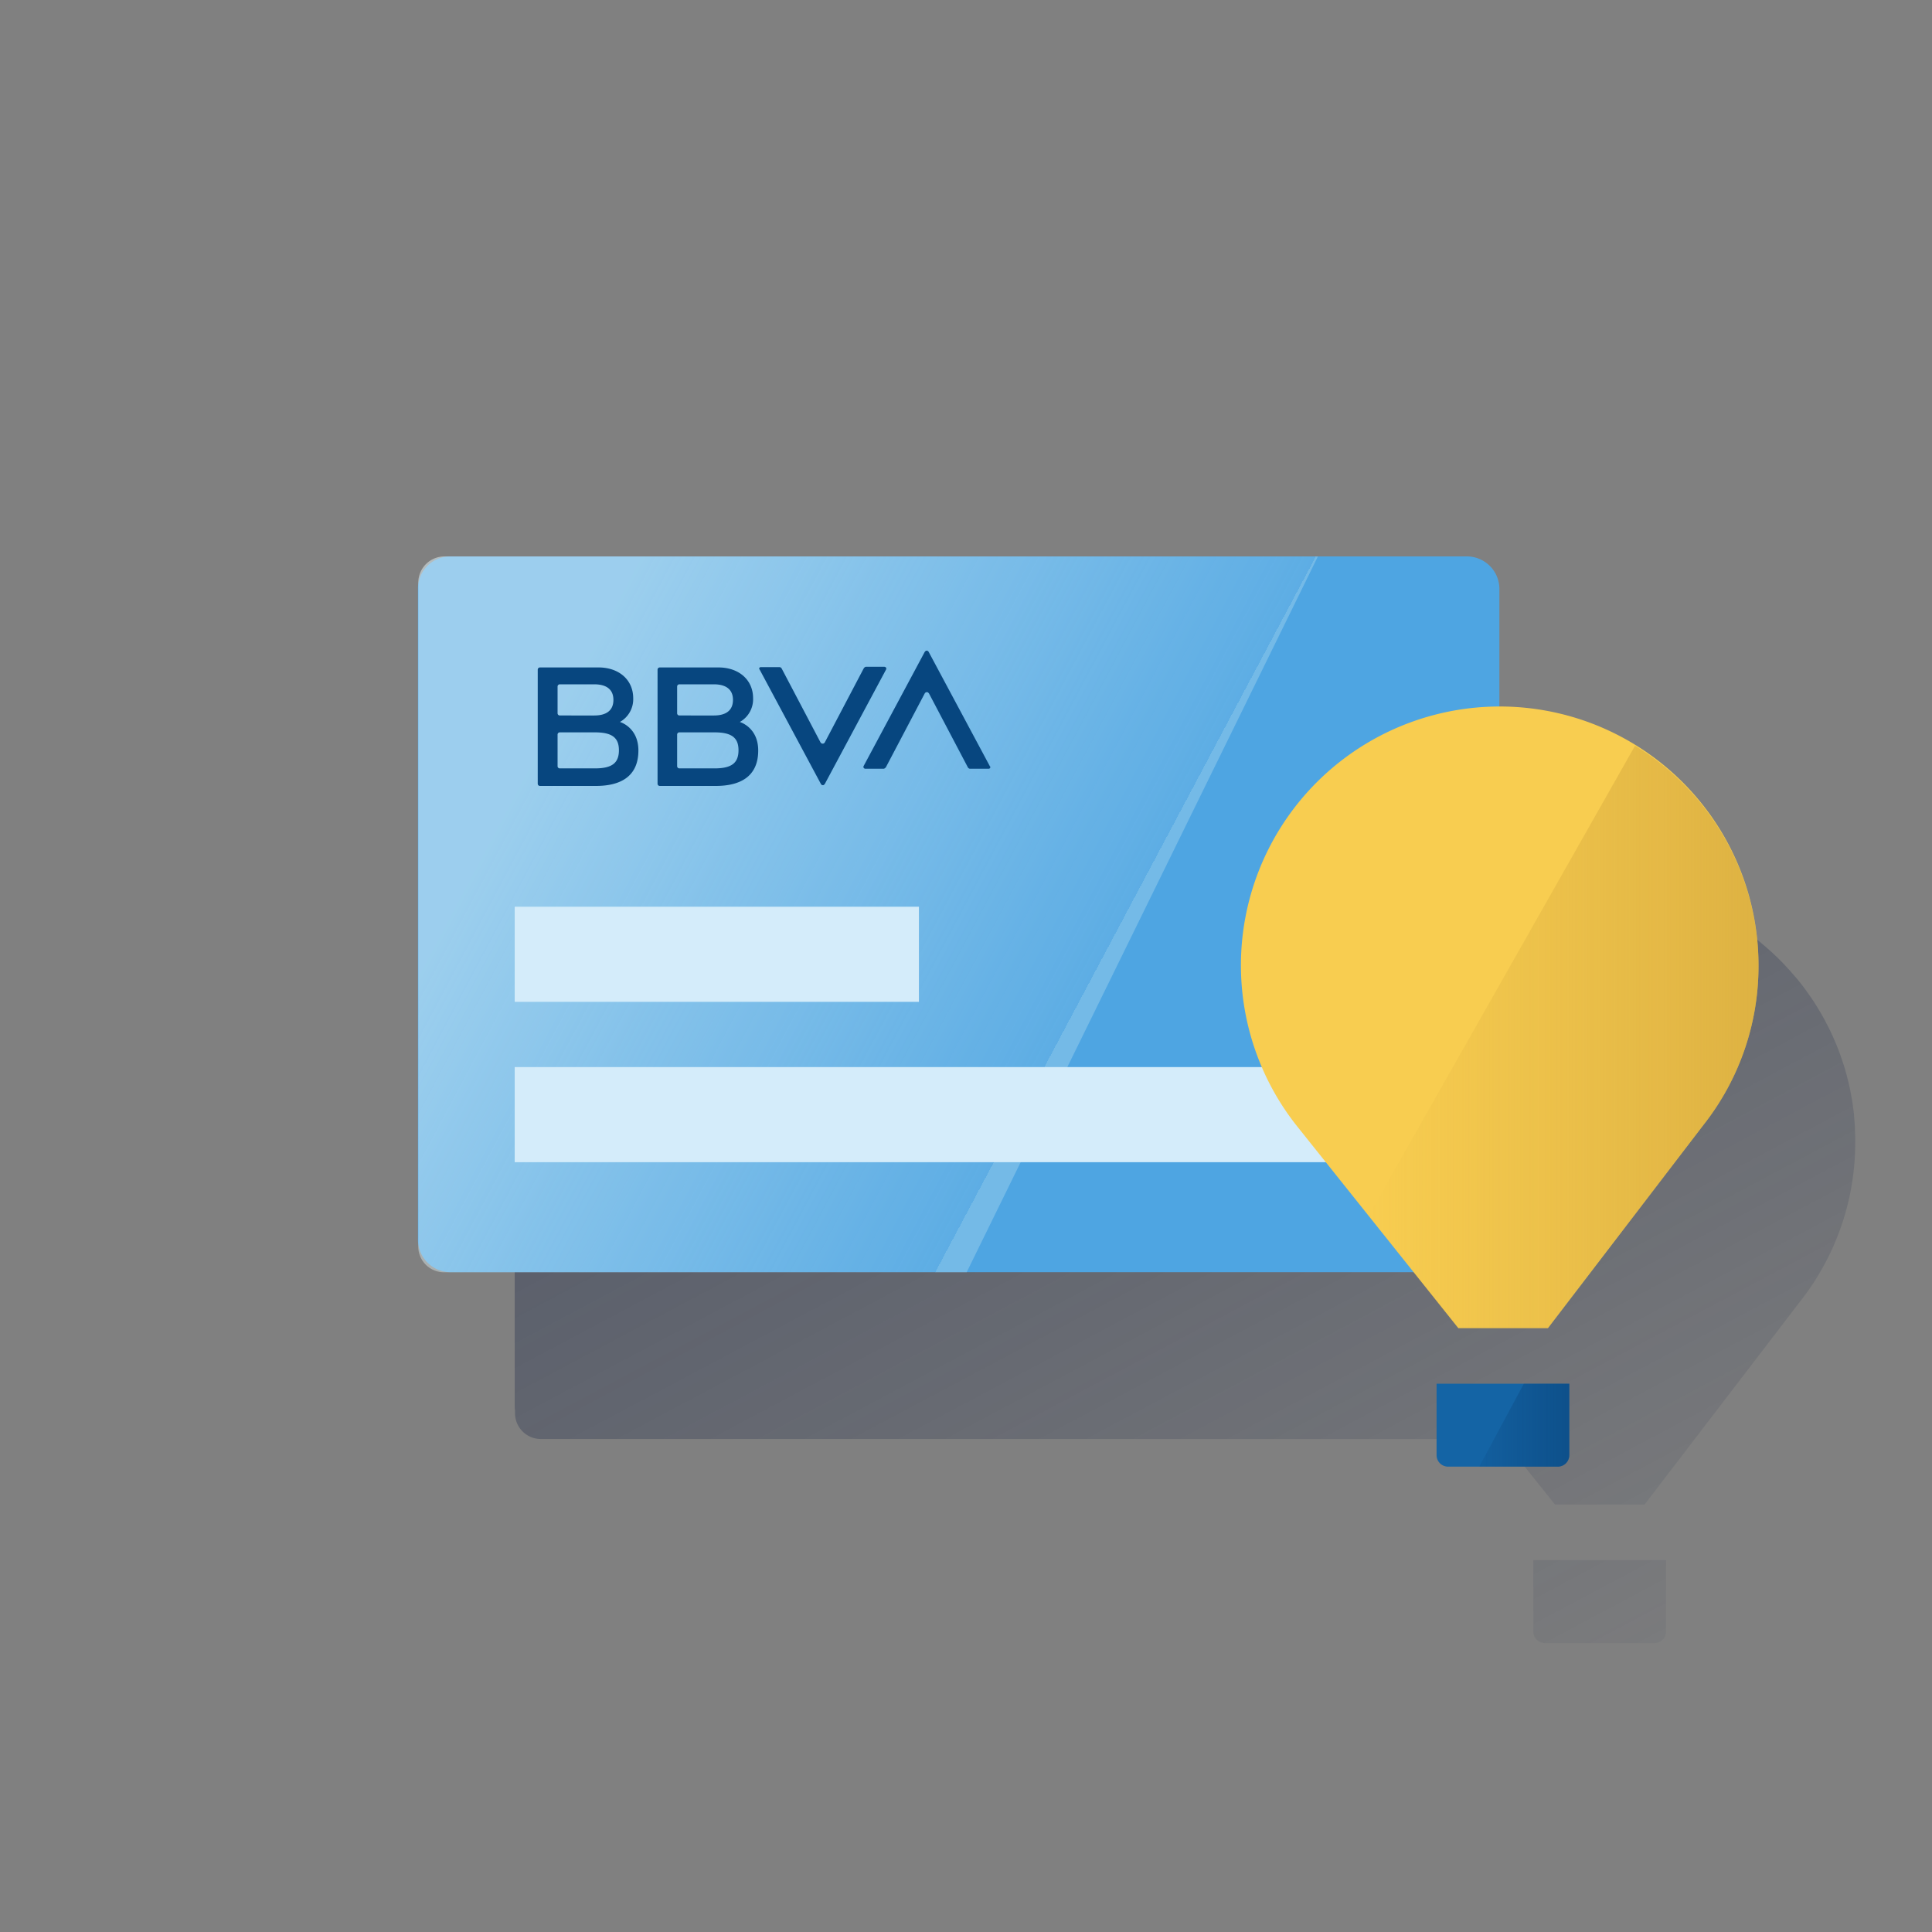 <svg id="Contenido" xmlns="http://www.w3.org/2000/svg" xmlns:xlink="http://www.w3.org/1999/xlink" viewBox="0 0 600 600"><rect x="0" y="0" width="600" height="600" fill="#808080" stroke="none"/><defs><style>.cls-1{fill:url(#Degradado_sin_nombre_7);}.cls-2{fill:url(#Degradado_sin_nombre_7-2);}.cls-3{fill:#4ea5e2;}.cls-4{fill-rule:evenodd;opacity:0.5;isolation:isolate;fill:url(#Degradado_sin_nombre_9);}.cls-5{fill:#d4ecfa;}.cls-6{fill:#07467f;}.cls-7{fill:#1464a5;}.cls-8{fill:#f8cd50;}.cls-9{fill:url(#Degradado_sin_nombre_13);}.cls-10{fill:url(#Degradado_sin_nombre_41);}</style><linearGradient id="Degradado_sin_nombre_7" x1="265.23" y1="194.44" x2="470.1" y2="579.75" gradientUnits="userSpaceOnUse"><stop offset="0" stop-color="#192647"/><stop offset="0" stop-color="#192647" stop-opacity="0.5"/><stop offset="1" stop-color="#192647" stop-opacity="0"/></linearGradient><linearGradient id="Degradado_sin_nombre_7-2" x1="325.33" y1="173.55" x2="528.34" y2="555.37" xlink:href="#Degradado_sin_nombre_7"/><linearGradient id="Degradado_sin_nombre_9" x1="169.5" y1="11697.28" x2="332.58" y2="11610.57" gradientTransform="matrix(1, 0, 0, -1, 0, 11926.41)" gradientUnits="userSpaceOnUse"><stop offset="0" stop-color="#e9f8f9"/><stop offset="1" stop-color="#e9f8f9" stop-opacity="0.2"/><stop offset="1" stop-color="#e9f8f9" stop-opacity="0.5"/></linearGradient><linearGradient id="Degradado_sin_nombre_13" x1="546.12" y1="322.04" x2="425.04" y2="322.04" gradientUnits="userSpaceOnUse"><stop offset="0" stop-color="#c49735" stop-opacity="0.5"/><stop offset="1" stop-color="#c49735" stop-opacity="0"/></linearGradient><linearGradient id="Degradado_sin_nombre_41" x1="487.36" y1="442.61" x2="459.39" y2="442.61" gradientUnits="userSpaceOnUse"><stop offset="0" stop-color="#043263" stop-opacity="0.4"/><stop offset="1" stop-color="#043263" stop-opacity="0.1"/></linearGradient></defs><title>GLOMO</title><path class="cls-1" d="M576.16,354.72c0-1.23,0-2.46-.09-3.68,0-.29,0-.58,0-.86-.07-1.21-.16-2.4-.28-3.59l0-.31c-.12-1.11-.26-2.2-.42-3.29,0-.29-.08-.57-.13-.85-.18-1.15-.38-2.3-.62-3.44,0-.18-.08-.36-.11-.54-.21-1-.44-2-.69-3l-.21-.84c-.29-1.09-.6-2.18-.93-3.25-.07-.25-.15-.48-.23-.72-.29-.9-.59-1.8-.91-2.68l-.3-.84c-.38-1-.79-2.05-1.21-3.05-.12-.29-.24-.57-.37-.85-.35-.81-.71-1.62-1.09-2.41-.13-.28-.26-.57-.4-.85-.46-.95-1-1.89-1.45-2.83-.17-.32-.35-.63-.53-.95-.4-.72-.81-1.44-1.24-2.15-.17-.28-.33-.57-.5-.84-.54-.88-1.1-1.74-1.67-2.6-.22-.34-.46-.67-.69-1-.44-.65-.9-1.28-1.36-1.91l-.69-.94c-.58-.76-1.17-1.51-1.78-2.25-.28-.35-.57-.7-.86-1-.48-.58-1-1.14-1.48-1.71-.37-.41-.75-.83-1.13-1.23q-.78-.86-1.59-1.68l-1-1c-.53-.52-1.07-1-1.62-1.54s-.93-.85-1.41-1.27-1-.89-1.53-1.32l-1.17-1c-.61-.49-1.22-1-1.84-1.44s-1-.76-1.52-1.13-1-.74-1.54-1.09l-1.28-.88c-.78-.51-1.56-1-2.36-1.5a80.15,80.15,0,0,0-42-11.84h-.09V234.65a10.11,10.11,0,0,0-10.08-10.08H168.11a8.13,8.13,0,0,0-8.16,8.17v.56a10,10,0,0,0-.1,1.35V436.81a9.83,9.83,0,0,0,.1,1.34v.47a8,8,0,0,0,8.06,8.27H466.66l16.25,20.35h27.82l48.32-63.07h0A79.66,79.66,0,0,0,576.16,354.72Z"/><path class="cls-2" d="M476.19,484.5v22.18a3.58,3.58,0,0,0,3.58,3.58h34.06a3.56,3.56,0,0,0,3.14-1.91,3.48,3.48,0,0,0,.43-1.67V484.5H476.19Z"/><path class="cls-3" d="M139.88,172.8H455.57a10.11,10.11,0,0,1,10.08,10.08V385a10.12,10.12,0,0,1-10.08,10.09H139.88A10.12,10.12,0,0,1,129.8,385V182.88A10,10,0,0,1,139.88,172.8Z"/><path class="cls-4" d="M138,395.12H300.2L409.29,172.8H138.07A8.13,8.13,0,0,0,129.9,181h0V386.85A8,8,0,0,0,138,395.12Z"/><rect class="cls-5" x="159.85" y="281.59" width="125.53" height="29.54"/><rect class="cls-5" x="159.85" y="331.39" width="274.05" height="29.54"/><path class="cls-6" d="M268.23,207.58l-12.09,23a.79.79,0,0,1-1,.3l-.31-.3-12.09-23a.86.86,0,0,0-.61-.4h-5.85a.47.47,0,0,0-.5.5c0,.1,0,.2.1.2l19.06,35.59a.68.68,0,0,0,.9.31l.31-.31,19.05-35.59a.57.57,0,0,0-.2-.7c-.1,0-.2-.1-.3-.1h-5.85a1.08,1.08,0,0,0-.61.5"/><path class="cls-6" d="M275.09,238.33l12.1-23a.79.79,0,0,1,1-.3l.3.3,12.1,23a.84.84,0,0,0,.6.41h5.85a.49.49,0,0,0,.51-.51c0-.1,0-.2-.1-.2L288.4,202.44a.69.69,0,0,0-.91-.3l-.3.3-19,35.49a.56.56,0,0,0,.21.7c.1,0,.1.11.2.11h5.85a1,1,0,0,0,.6-.41"/><path class="cls-6" d="M184.75,238.63H173.86a.68.68,0,0,1-.7-.7h0v-9.78a.69.69,0,0,1,.7-.71h10.89c5.14,0,7.46,1.52,7.46,5.55s-2.22,5.64-7.46,5.64m-10.89-26.11h10.69c3.93,0,5.95,1.71,5.95,4.84s-2,4.84-5.95,4.84H173.86a.69.69,0,0,1-.7-.71h0v-8.26a.69.69,0,0,1,.7-.71h0m18.65,11.7a8.1,8.1,0,0,0,4.14-7.36c0-5.75-4.44-9.58-10.79-9.58H167.71a.69.69,0,0,0-.71.7h0v35.39a.69.69,0,0,0,.71.71h17.34c8.67,0,13.21-3.73,13.21-11s-5.75-8.87-5.75-8.87"/><path class="cls-6" d="M221.85,238.63H211a.69.69,0,0,1-.71-.7v-9.78a.69.69,0,0,1,.71-.71h10.88c5.15,0,7.47,1.52,7.47,5.55s-2.22,5.64-7.47,5.64M211,212.52h10.68c3.93,0,5.95,1.71,5.95,4.84s-2,4.84-5.95,4.84H211a.69.69,0,0,1-.71-.71v-8.26a.69.69,0,0,1,.71-.71h0m18.75,11.7a8.11,8.11,0,0,0,4.13-7.36c0-5.75-4.43-9.58-10.79-9.58H204.92a.69.69,0,0,0-.71.7h0v35.39a.69.69,0,0,0,.71.71h17.34c8.67,0,13.21-3.73,13.21-11s-5.75-8.87-5.75-8.87"/><path class="cls-7" d="M449.72,429.73h34.06a3.58,3.58,0,0,1,3.58,3.58v22.18a0,0,0,0,1,0,0H446.14a0,0,0,0,1,0,0V433.3A3.58,3.58,0,0,1,449.72,429.73Z" transform="translate(933.5 885.21) rotate(-180)"/><path class="cls-8" d="M546.12,299.94a80.37,80.37,0,1,0-143.6,49.45h0l50.38,63.08h27.82L529,349.39h0A79.62,79.62,0,0,0,546.12,299.94Z"/><path class="cls-9" d="M546.12,299.94a80.07,80.07,0,0,0-38.35-68.33L425,377.63l27.83,34.84h27.82L529,349.39h0A79.62,79.62,0,0,0,546.12,299.94Z"/><path class="cls-10" d="M473.24,429.73l-13.85,25.76h24.39a3.59,3.59,0,0,0,3.58-3.58V429.73Z"/></svg>